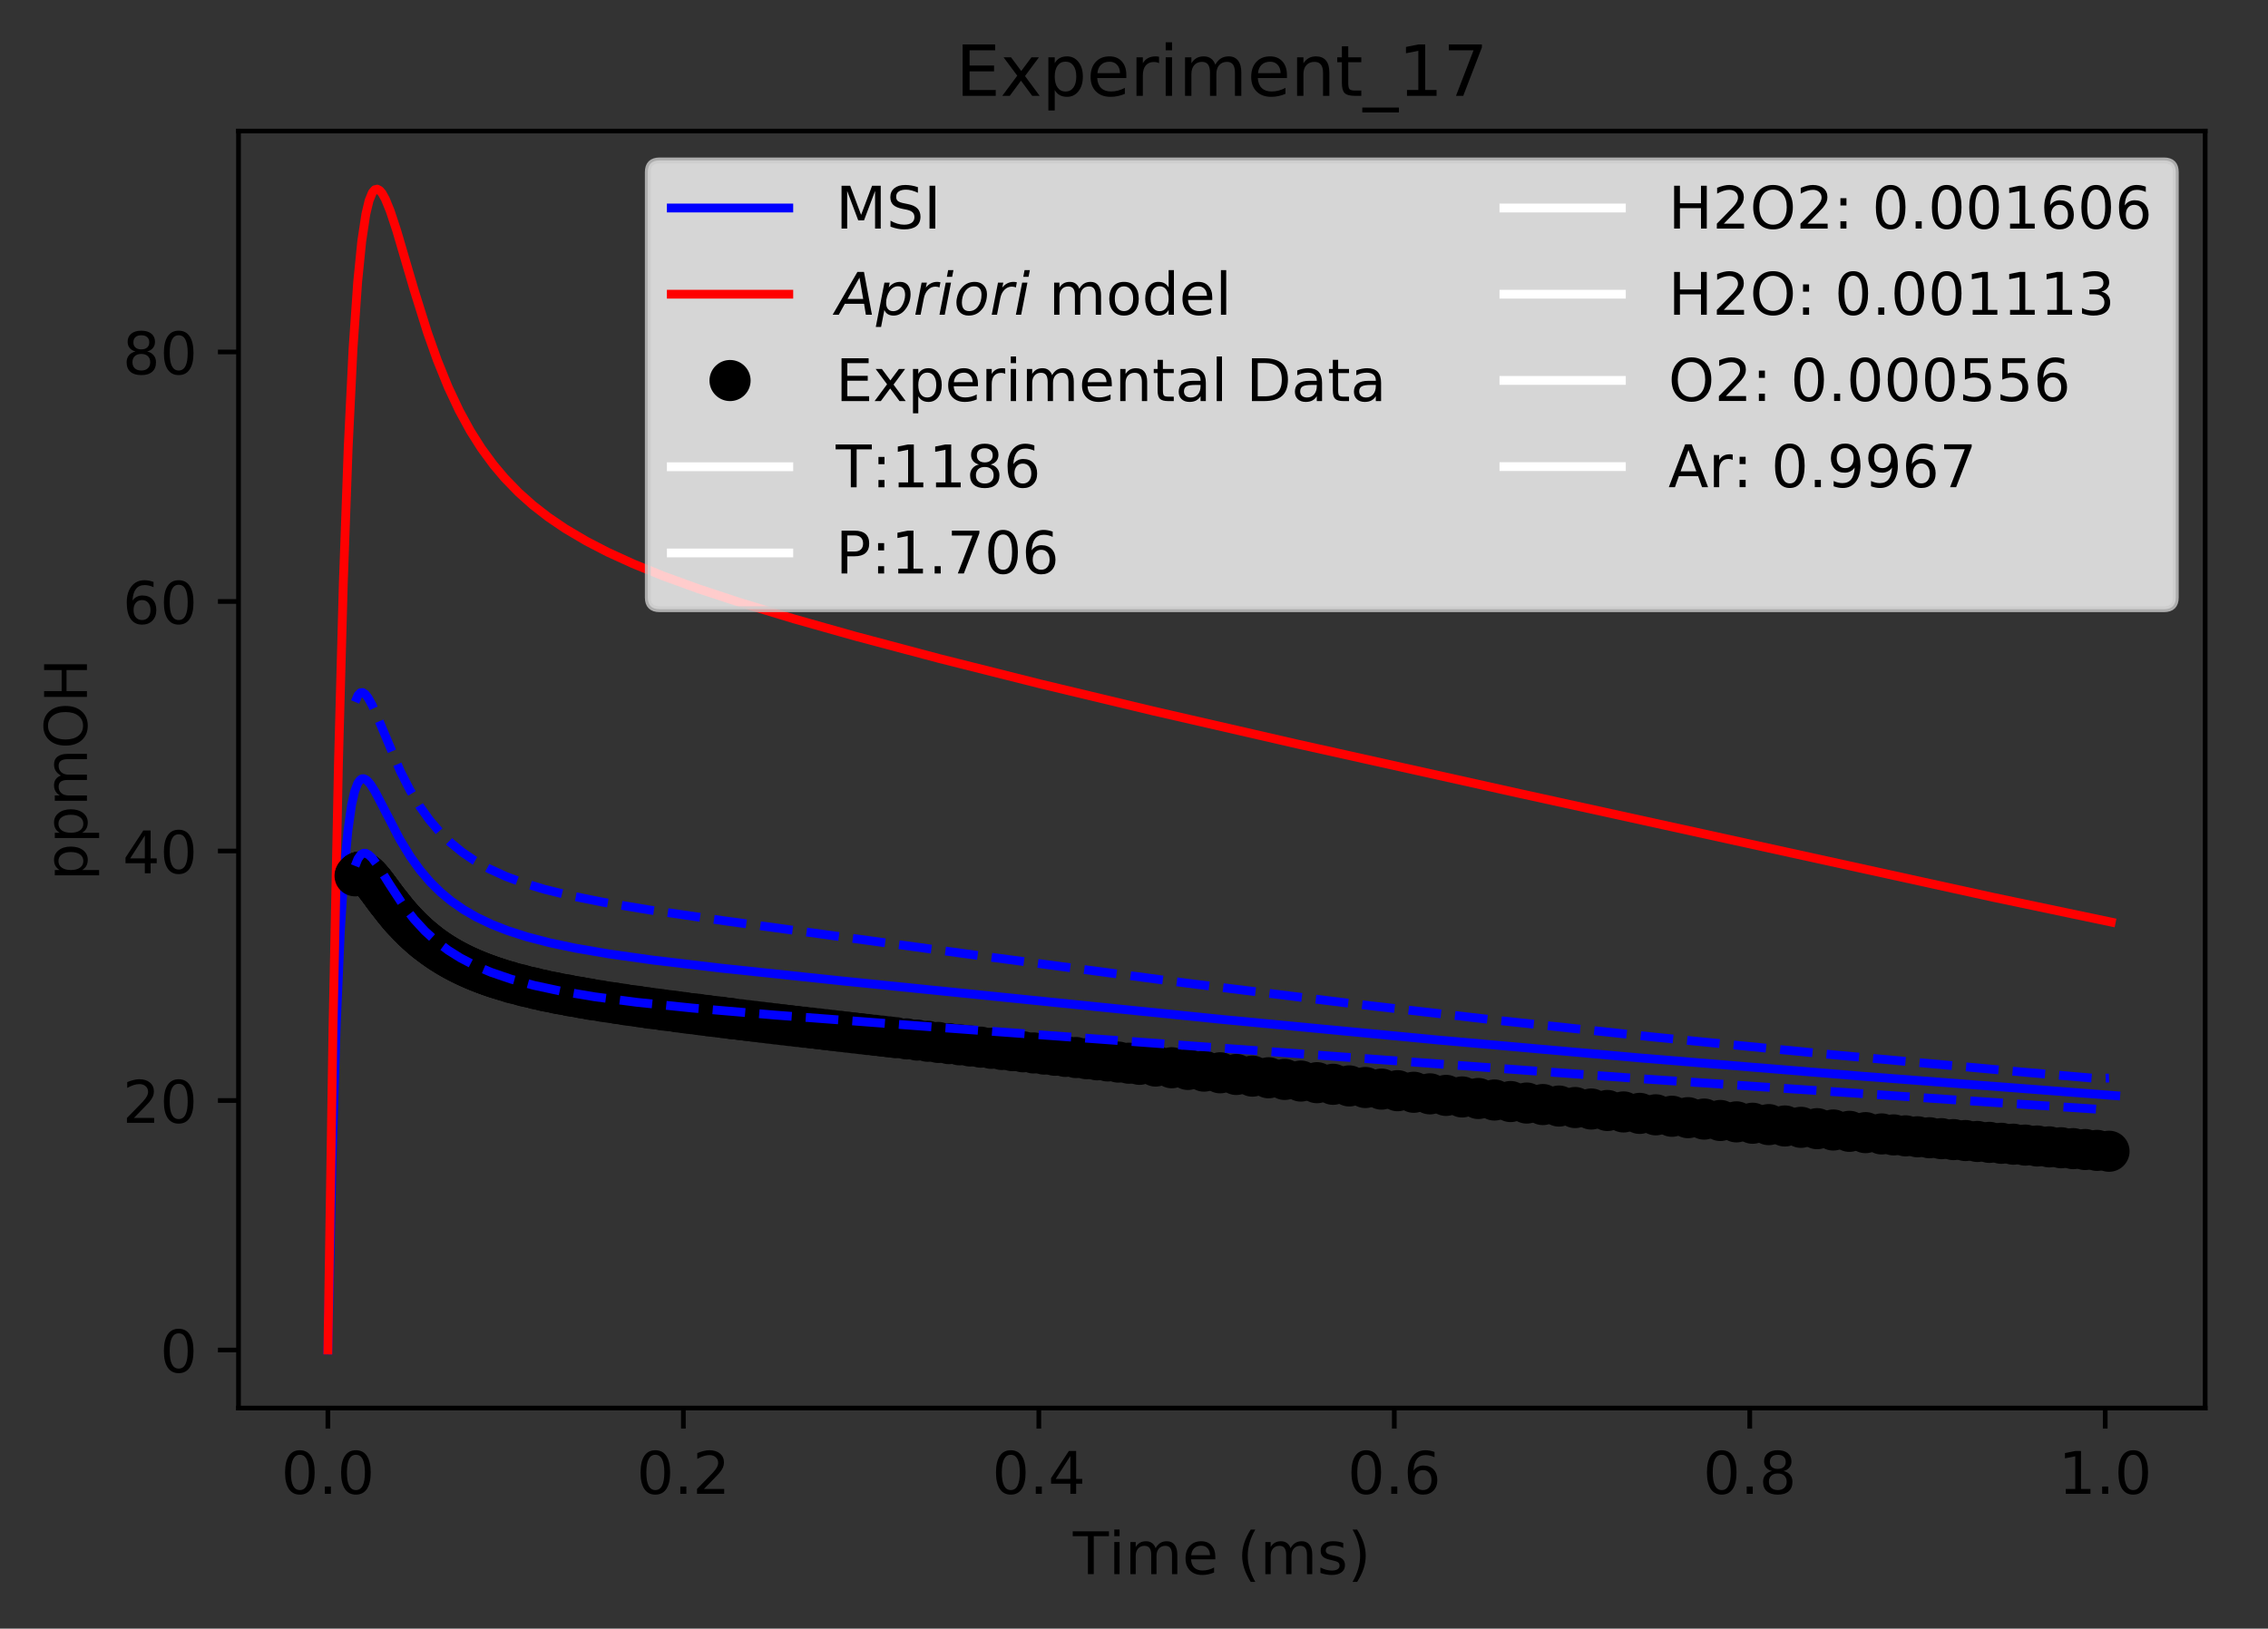 <?xml version="1.0" encoding="utf-8" standalone="no"?>
<!DOCTYPE svg PUBLIC "-//W3C//DTD SVG 1.1//EN"
  "http://www.w3.org/Graphics/SVG/1.1/DTD/svg11.dtd">
<!-- Created with matplotlib (https://matplotlib.org/) -->
<svg height="277.314pt" version="1.1" viewBox="0 0 386.103 277.314" width="386.103pt" xmlns="http://www.w3.org/2000/svg" xmlns:xlink="http://www.w3.org/1999/xlink">
 <rect x="0" y="0" width="386.103" height="277.314" fill="#333333" stroke="none"/>
 <defs>
  <style type="text/css">
*{stroke-linecap:butt;stroke-linejoin:round;}
  </style>
 </defs>
 <g id="figure_1">
  <g id="patch_1">
   <path d="M 0 277.314 
L 386.103 277.314 
L 386.103 0 
L 0 0 
z
" style="fill:none;"/>
  </g>
  <g id="axes_1">
   <g id="patch_2">
    <path d="M 40.603 239.758 
L 375.403 239.758 
L 375.403 22.318 
L 40.603 22.318 
z
" style="fill:none;"/>
   </g>
   <g id="matplotlib.axis_1">
    <g id="xtick_1">
     <g id="line2d_1">
      <defs>
       <path d="M 0 0 
L 0 3.5 
" id="m2b69315a83" style="stroke:#000000;stroke-width:0.8;"/>
      </defs>
      <g>
       <use style="stroke:#000000;stroke-width:0.8;" x="55.821" xlink:href="#m2b69315a83" y="239.758"/>
      </g>
     </g>
     <g id="text_1">
      <!-- 0.0 -->
      <defs>
       <path d="M 31.781 66.406 
Q 24.172 66.406 20.328 58.906 
Q 16.5 51.422 16.5 36.375 
Q 16.5 21.391 20.328 13.891 
Q 24.172 6.391 31.781 6.391 
Q 39.453 6.391 43.281 13.891 
Q 47.125 21.391 47.125 36.375 
Q 47.125 51.422 43.281 58.906 
Q 39.453 66.406 31.781 66.406 
z
M 31.781 74.219 
Q 44.047 74.219 50.516 64.516 
Q 56.984 54.828 56.984 36.375 
Q 56.984 17.969 50.516 8.266 
Q 44.047 -1.422 31.781 -1.422 
Q 19.531 -1.422 13.062 8.266 
Q 6.594 17.969 6.594 36.375 
Q 6.594 54.828 13.062 64.516 
Q 19.531 74.219 31.781 74.219 
z
" id="DejaVuSans-48"/>
       <path d="M 10.688 12.406 
L 21 12.406 
L 21 0 
L 10.688 0 
z
" id="DejaVuSans-46"/>
      </defs>
      <g transform="translate(47.87 254.357)scale(0.1 -0.1)">
       <use xlink:href="#DejaVuSans-48"/>
       <use x="63.623" xlink:href="#DejaVuSans-46"/>
       <use x="95.41" xlink:href="#DejaVuSans-48"/>
      </g>
     </g>
    </g>
    <g id="xtick_2">
     <g id="line2d_2">
      <g>
       <use style="stroke:#000000;stroke-width:0.8;" x="116.336" xlink:href="#m2b69315a83" y="239.758"/>
      </g>
     </g>
     <g id="text_2">
      <!-- 0.2 -->
      <defs>
       <path d="M 19.188 8.297 
L 53.609 8.297 
L 53.609 0 
L 7.328 0 
L 7.328 8.297 
Q 12.938 14.109 22.625 23.891 
Q 32.328 33.688 34.812 36.531 
Q 39.547 41.844 41.422 45.531 
Q 43.312 49.219 43.312 52.781 
Q 43.312 58.594 39.234 62.25 
Q 35.156 65.922 28.609 65.922 
Q 23.969 65.922 18.812 64.312 
Q 13.672 62.703 7.812 59.422 
L 7.812 69.391 
Q 13.766 71.781 18.938 73 
Q 24.125 74.219 28.422 74.219 
Q 39.75 74.219 46.484 68.547 
Q 53.219 62.891 53.219 53.422 
Q 53.219 48.922 51.531 44.891 
Q 49.859 40.875 45.406 35.406 
Q 44.188 33.984 37.641 27.219 
Q 31.109 20.453 19.188 8.297 
z
" id="DejaVuSans-50"/>
      </defs>
      <g transform="translate(108.384 254.357)scale(0.1 -0.1)">
       <use xlink:href="#DejaVuSans-48"/>
       <use x="63.623" xlink:href="#DejaVuSans-46"/>
       <use x="95.41" xlink:href="#DejaVuSans-50"/>
      </g>
     </g>
    </g>
    <g id="xtick_3">
     <g id="line2d_3">
      <g>
       <use style="stroke:#000000;stroke-width:0.8;" x="176.85" xlink:href="#m2b69315a83" y="239.758"/>
      </g>
     </g>
     <g id="text_3">
      <!-- 0.4 -->
      <defs>
       <path d="M 37.797 64.312 
L 12.891 25.391 
L 37.797 25.391 
z
M 35.203 72.906 
L 47.609 72.906 
L 47.609 25.391 
L 58.016 25.391 
L 58.016 17.188 
L 47.609 17.188 
L 47.609 0 
L 37.797 0 
L 37.797 17.188 
L 4.891 17.188 
L 4.891 26.703 
z
" id="DejaVuSans-52"/>
      </defs>
      <g transform="translate(168.898 254.357)scale(0.1 -0.1)">
       <use xlink:href="#DejaVuSans-48"/>
       <use x="63.623" xlink:href="#DejaVuSans-46"/>
       <use x="95.41" xlink:href="#DejaVuSans-52"/>
      </g>
     </g>
    </g>
    <g id="xtick_4">
     <g id="line2d_4">
      <g>
       <use style="stroke:#000000;stroke-width:0.8;" x="237.364" xlink:href="#m2b69315a83" y="239.758"/>
      </g>
     </g>
     <g id="text_4">
      <!-- 0.6 -->
      <defs>
       <path d="M 33.016 40.375 
Q 26.375 40.375 22.484 35.828 
Q 18.609 31.297 18.609 23.391 
Q 18.609 15.531 22.484 10.953 
Q 26.375 6.391 33.016 6.391 
Q 39.656 6.391 43.531 10.953 
Q 47.406 15.531 47.406 23.391 
Q 47.406 31.297 43.531 35.828 
Q 39.656 40.375 33.016 40.375 
z
M 52.594 71.297 
L 52.594 62.312 
Q 48.875 64.062 45.094 64.984 
Q 41.312 65.922 37.594 65.922 
Q 27.828 65.922 22.672 59.328 
Q 17.531 52.734 16.797 39.406 
Q 19.672 43.656 24.016 45.922 
Q 28.375 48.188 33.594 48.188 
Q 44.578 48.188 50.953 41.516 
Q 57.328 34.859 57.328 23.391 
Q 57.328 12.156 50.688 5.359 
Q 44.047 -1.422 33.016 -1.422 
Q 20.359 -1.422 13.672 8.266 
Q 6.984 17.969 6.984 36.375 
Q 6.984 53.656 15.188 63.938 
Q 23.391 74.219 37.203 74.219 
Q 40.922 74.219 44.703 73.484 
Q 48.484 72.75 52.594 71.297 
z
" id="DejaVuSans-54"/>
      </defs>
      <g transform="translate(229.412 254.357)scale(0.1 -0.1)">
       <use xlink:href="#DejaVuSans-48"/>
       <use x="63.623" xlink:href="#DejaVuSans-46"/>
       <use x="95.41" xlink:href="#DejaVuSans-54"/>
      </g>
     </g>
    </g>
    <g id="xtick_5">
     <g id="line2d_5">
      <g>
       <use style="stroke:#000000;stroke-width:0.8;" x="297.878" xlink:href="#m2b69315a83" y="239.758"/>
      </g>
     </g>
     <g id="text_5">
      <!-- 0.8 -->
      <defs>
       <path d="M 31.781 34.625 
Q 24.75 34.625 20.719 30.859 
Q 16.703 27.094 16.703 20.516 
Q 16.703 13.922 20.719 10.156 
Q 24.75 6.391 31.781 6.391 
Q 38.812 6.391 42.859 10.172 
Q 46.922 13.969 46.922 20.516 
Q 46.922 27.094 42.891 30.859 
Q 38.875 34.625 31.781 34.625 
z
M 21.922 38.812 
Q 15.578 40.375 12.031 44.719 
Q 8.5 49.078 8.5 55.328 
Q 8.5 64.062 14.719 69.141 
Q 20.953 74.219 31.781 74.219 
Q 42.672 74.219 48.875 69.141 
Q 55.078 64.062 55.078 55.328 
Q 55.078 49.078 51.531 44.719 
Q 48 40.375 41.703 38.812 
Q 48.828 37.156 52.797 32.312 
Q 56.781 27.484 56.781 20.516 
Q 56.781 9.906 50.312 4.234 
Q 43.844 -1.422 31.781 -1.422 
Q 19.734 -1.422 13.25 4.234 
Q 6.781 9.906 6.781 20.516 
Q 6.781 27.484 10.781 32.312 
Q 14.797 37.156 21.922 38.812 
z
M 18.312 54.391 
Q 18.312 48.734 21.844 45.562 
Q 25.391 42.391 31.781 42.391 
Q 38.141 42.391 41.719 45.562 
Q 45.312 48.734 45.312 54.391 
Q 45.312 60.062 41.719 63.234 
Q 38.141 66.406 31.781 66.406 
Q 25.391 66.406 21.844 63.234 
Q 18.312 60.062 18.312 54.391 
z
" id="DejaVuSans-56"/>
      </defs>
      <g transform="translate(289.927 254.357)scale(0.1 -0.1)">
       <use xlink:href="#DejaVuSans-48"/>
       <use x="63.623" xlink:href="#DejaVuSans-46"/>
       <use x="95.41" xlink:href="#DejaVuSans-56"/>
      </g>
     </g>
    </g>
    <g id="xtick_6">
     <g id="line2d_6">
      <g>
       <use style="stroke:#000000;stroke-width:0.8;" x="358.392" xlink:href="#m2b69315a83" y="239.758"/>
      </g>
     </g>
     <g id="text_6">
      <!-- 1.0 -->
      <defs>
       <path d="M 12.406 8.297 
L 28.516 8.297 
L 28.516 63.922 
L 10.984 60.406 
L 10.984 69.391 
L 28.422 72.906 
L 38.281 72.906 
L 38.281 8.297 
L 54.391 8.297 
L 54.391 0 
L 12.406 0 
z
" id="DejaVuSans-49"/>
      </defs>
      <g transform="translate(350.441 254.357)scale(0.1 -0.1)">
       <use xlink:href="#DejaVuSans-49"/>
       <use x="63.623" xlink:href="#DejaVuSans-46"/>
       <use x="95.41" xlink:href="#DejaVuSans-48"/>
      </g>
     </g>
    </g>
    <g id="text_7">
     <!-- Time (ms) -->
     <defs>
      <path d="M -0.297 72.906 
L 61.375 72.906 
L 61.375 64.594 
L 35.5 64.594 
L 35.5 0 
L 25.594 0 
L 25.594 64.594 
L -0.297 64.594 
z
" id="DejaVuSans-84"/>
      <path d="M 9.422 54.688 
L 18.406 54.688 
L 18.406 0 
L 9.422 0 
z
M 9.422 75.984 
L 18.406 75.984 
L 18.406 64.594 
L 9.422 64.594 
z
" id="DejaVuSans-105"/>
      <path d="M 52 44.188 
Q 55.375 50.25 60.062 53.125 
Q 64.75 56 71.094 56 
Q 79.641 56 84.281 50.016 
Q 88.922 44.047 88.922 33.016 
L 88.922 0 
L 79.891 0 
L 79.891 32.719 
Q 79.891 40.578 77.094 44.375 
Q 74.312 48.188 68.609 48.188 
Q 61.625 48.188 57.562 43.547 
Q 53.516 38.922 53.516 30.906 
L 53.516 0 
L 44.484 0 
L 44.484 32.719 
Q 44.484 40.625 41.703 44.406 
Q 38.922 48.188 33.109 48.188 
Q 26.219 48.188 22.156 43.531 
Q 18.109 38.875 18.109 30.906 
L 18.109 0 
L 9.078 0 
L 9.078 54.688 
L 18.109 54.688 
L 18.109 46.188 
Q 21.188 51.219 25.484 53.609 
Q 29.781 56 35.688 56 
Q 41.656 56 45.828 52.969 
Q 50 49.953 52 44.188 
z
" id="DejaVuSans-109"/>
      <path d="M 56.203 29.594 
L 56.203 25.203 
L 14.891 25.203 
Q 15.484 15.922 20.484 11.062 
Q 25.484 6.203 34.422 6.203 
Q 39.594 6.203 44.453 7.469 
Q 49.312 8.734 54.109 11.281 
L 54.109 2.781 
Q 49.266 0.734 44.188 -0.344 
Q 39.109 -1.422 33.891 -1.422 
Q 20.797 -1.422 13.156 6.188 
Q 5.516 13.812 5.516 26.812 
Q 5.516 40.234 12.766 48.109 
Q 20.016 56 32.328 56 
Q 43.359 56 49.781 48.891 
Q 56.203 41.797 56.203 29.594 
z
M 47.219 32.234 
Q 47.125 39.594 43.094 43.984 
Q 39.062 48.391 32.422 48.391 
Q 24.906 48.391 20.391 44.141 
Q 15.875 39.891 15.188 32.172 
z
" id="DejaVuSans-101"/>
      <path id="DejaVuSans-32"/>
      <path d="M 31 75.875 
Q 24.469 64.656 21.281 53.656 
Q 18.109 42.672 18.109 31.391 
Q 18.109 20.125 21.312 9.062 
Q 24.516 -2 31 -13.188 
L 23.188 -13.188 
Q 15.875 -1.703 12.234 9.375 
Q 8.594 20.453 8.594 31.391 
Q 8.594 42.281 12.203 53.312 
Q 15.828 64.359 23.188 75.875 
z
" id="DejaVuSans-40"/>
      <path d="M 44.281 53.078 
L 44.281 44.578 
Q 40.484 46.531 36.375 47.5 
Q 32.281 48.484 27.875 48.484 
Q 21.188 48.484 17.844 46.438 
Q 14.5 44.391 14.5 40.281 
Q 14.5 37.156 16.891 35.375 
Q 19.281 33.594 26.516 31.984 
L 29.594 31.297 
Q 39.156 29.25 43.188 25.516 
Q 47.219 21.781 47.219 15.094 
Q 47.219 7.469 41.188 3.016 
Q 35.156 -1.422 24.609 -1.422 
Q 20.219 -1.422 15.453 -0.562 
Q 10.688 0.297 5.422 2 
L 5.422 11.281 
Q 10.406 8.688 15.234 7.391 
Q 20.062 6.109 24.812 6.109 
Q 31.156 6.109 34.562 8.281 
Q 37.984 10.453 37.984 14.406 
Q 37.984 18.062 35.516 20.016 
Q 33.062 21.969 24.703 23.781 
L 21.578 24.516 
Q 13.234 26.266 9.516 29.906 
Q 5.812 33.547 5.812 39.891 
Q 5.812 47.609 11.281 51.797 
Q 16.75 56 26.812 56 
Q 31.781 56 36.172 55.266 
Q 40.578 54.547 44.281 53.078 
z
" id="DejaVuSans-115"/>
      <path d="M 8.016 75.875 
L 15.828 75.875 
Q 23.141 64.359 26.781 53.312 
Q 30.422 42.281 30.422 31.391 
Q 30.422 20.453 26.781 9.375 
Q 23.141 -1.703 15.828 -13.188 
L 8.016 -13.188 
Q 14.5 -2 17.703 9.062 
Q 20.906 20.125 20.906 31.391 
Q 20.906 42.672 17.703 53.656 
Q 14.5 64.656 8.016 75.875 
z
" id="DejaVuSans-41"/>
     </defs>
     <g transform="translate(182.65 268.035)scale(0.1 -0.1)">
      <use xlink:href="#DejaVuSans-84"/>
      <use x="61.037" xlink:href="#DejaVuSans-105"/>
      <use x="88.82" xlink:href="#DejaVuSans-109"/>
      <use x="186.232" xlink:href="#DejaVuSans-101"/>
      <use x="247.756" xlink:href="#DejaVuSans-32"/>
      <use x="279.543" xlink:href="#DejaVuSans-40"/>
      <use x="318.557" xlink:href="#DejaVuSans-109"/>
      <use x="415.969" xlink:href="#DejaVuSans-115"/>
      <use x="468.068" xlink:href="#DejaVuSans-41"/>
     </g>
    </g>
   </g>
   <g id="matplotlib.axis_2">
    <g id="ytick_1">
     <g id="line2d_7">
      <defs>
       <path d="M 0 0 
L -3.5 0 
" id="m5bbb0c1643" style="stroke:#000000;stroke-width:0.8;"/>
      </defs>
      <g>
       <use style="stroke:#000000;stroke-width:0.8;" x="40.603" xlink:href="#m5bbb0c1643" y="229.874"/>
      </g>
     </g>
     <g id="text_8">
      <!-- 0 -->
      <g transform="translate(27.241 233.674)scale(0.1 -0.1)">
       <use xlink:href="#DejaVuSans-48"/>
      </g>
     </g>
    </g>
    <g id="ytick_2">
     <g id="line2d_8">
      <g>
       <use style="stroke:#000000;stroke-width:0.8;" x="40.603" xlink:href="#m5bbb0c1643" y="187.388"/>
      </g>
     </g>
     <g id="text_9">
      <!-- 20 -->
      <g transform="translate(20.878 191.187)scale(0.1 -0.1)">
       <use xlink:href="#DejaVuSans-50"/>
       <use x="63.623" xlink:href="#DejaVuSans-48"/>
      </g>
     </g>
    </g>
    <g id="ytick_3">
     <g id="line2d_9">
      <g>
       <use style="stroke:#000000;stroke-width:0.8;" x="40.603" xlink:href="#m5bbb0c1643" y="144.902"/>
      </g>
     </g>
     <g id="text_10">
      <!-- 40 -->
      <g transform="translate(20.878 148.701)scale(0.1 -0.1)">
       <use xlink:href="#DejaVuSans-52"/>
       <use x="63.623" xlink:href="#DejaVuSans-48"/>
      </g>
     </g>
    </g>
    <g id="ytick_4">
     <g id="line2d_10">
      <g>
       <use style="stroke:#000000;stroke-width:0.8;" x="40.603" xlink:href="#m5bbb0c1643" y="102.416"/>
      </g>
     </g>
     <g id="text_11">
      <!-- 60 -->
      <g transform="translate(20.878 106.215)scale(0.1 -0.1)">
       <use xlink:href="#DejaVuSans-54"/>
       <use x="63.623" xlink:href="#DejaVuSans-48"/>
      </g>
     </g>
    </g>
    <g id="ytick_5">
     <g id="line2d_11">
      <g>
       <use style="stroke:#000000;stroke-width:0.8;" x="40.603" xlink:href="#m5bbb0c1643" y="59.93"/>
      </g>
     </g>
     <g id="text_12">
      <!-- 80 -->
      <g transform="translate(20.878 63.729)scale(0.1 -0.1)">
       <use xlink:href="#DejaVuSans-56"/>
       <use x="63.623" xlink:href="#DejaVuSans-48"/>
      </g>
     </g>
    </g>
    <g id="text_13">
     <!-- ppmOH -->
     <defs>
      <path d="M 18.109 8.203 
L 18.109 -20.797 
L 9.078 -20.797 
L 9.078 54.688 
L 18.109 54.688 
L 18.109 46.391 
Q 20.953 51.266 25.266 53.625 
Q 29.594 56 35.594 56 
Q 45.562 56 51.781 48.094 
Q 58.016 40.188 58.016 27.297 
Q 58.016 14.406 51.781 6.484 
Q 45.562 -1.422 35.594 -1.422 
Q 29.594 -1.422 25.266 0.953 
Q 20.953 3.328 18.109 8.203 
z
M 48.688 27.297 
Q 48.688 37.203 44.609 42.844 
Q 40.531 48.484 33.406 48.484 
Q 26.266 48.484 22.188 42.844 
Q 18.109 37.203 18.109 27.297 
Q 18.109 17.391 22.188 11.75 
Q 26.266 6.109 33.406 6.109 
Q 40.531 6.109 44.609 11.75 
Q 48.688 17.391 48.688 27.297 
z
" id="DejaVuSans-112"/>
      <path d="M 39.406 66.219 
Q 28.656 66.219 22.328 58.203 
Q 16.016 50.203 16.016 36.375 
Q 16.016 22.609 22.328 14.594 
Q 28.656 6.594 39.406 6.594 
Q 50.141 6.594 56.422 14.594 
Q 62.703 22.609 62.703 36.375 
Q 62.703 50.203 56.422 58.203 
Q 50.141 66.219 39.406 66.219 
z
M 39.406 74.219 
Q 54.734 74.219 63.906 63.938 
Q 73.094 53.656 73.094 36.375 
Q 73.094 19.141 63.906 8.859 
Q 54.734 -1.422 39.406 -1.422 
Q 24.031 -1.422 14.812 8.828 
Q 5.609 19.094 5.609 36.375 
Q 5.609 53.656 14.812 63.938 
Q 24.031 74.219 39.406 74.219 
z
" id="DejaVuSans-79"/>
      <path d="M 9.812 72.906 
L 19.672 72.906 
L 19.672 43.016 
L 55.516 43.016 
L 55.516 72.906 
L 65.375 72.906 
L 65.375 0 
L 55.516 0 
L 55.516 34.719 
L 19.672 34.719 
L 19.672 0 
L 9.812 0 
z
" id="DejaVuSans-72"/>
     </defs>
     <g transform="translate(14.798 149.953)rotate(-90)scale(0.1 -0.1)">
      <use xlink:href="#DejaVuSans-112"/>
      <use x="63.477" xlink:href="#DejaVuSans-112"/>
      <use x="126.953" xlink:href="#DejaVuSans-109"/>
      <use x="224.365" xlink:href="#DejaVuSans-79"/>
      <use x="303.076" xlink:href="#DejaVuSans-72"/>
     </g>
    </g>
   </g>
   <g id="line2d_12">
    <path clip-path="url(#pae33d7ccf2)" d="M 55.821 229.874 
L 56.552 196.785 
L 57.245 174.437 
L 57.937 158.65 
L 58.598 148.219 
L 59.226 141.47 
L 59.854 137.06 
L 60.378 134.742 
L 60.901 133.365 
L 61.32 132.791 
L 61.634 132.605 
L 61.95 132.592 
L 62.423 132.834 
L 63.054 133.524 
L 63.843 134.768 
L 65.263 137.503 
L 68.103 142.988 
L 69.856 145.858 
L 71.533 148.186 
L 73.209 150.154 
L 75.006 151.929 
L 76.804 153.424 
L 78.961 154.922 
L 81.119 156.166 
L 83.673 157.386 
L 86.416 158.464 
L 89.707 159.521 
L 93.547 160.52 
L 97.937 161.446 
L 103.702 162.433 
L 111.113 163.474 
L 122.477 164.821 
L 143.324 167.025 
L 207.933 173.573 
L 245.021 177.108 
L 279.018 180.124 
L 317.274 183.275 
L 360.185 186.568 
L 360.185 186.568 
" style="fill:none;stroke:#0000ff;stroke-linecap:square;stroke-width:1.5;"/>
   </g>
   <g id="line2d_13">
    <path clip-path="url(#pae33d7ccf2)" d="M 55.821 229.874 
L 56.694 174.841 
L 57.616 129.996 
L 58.446 99.277 
L 59.277 76.142 
L 60.107 59.258 
L 60.892 47.979 
L 61.586 41.065 
L 62.28 36.466 
L 62.836 34.139 
L 63.391 32.788 
L 63.807 32.307 
L 64.224 32.207 
L 64.64 32.429 
L 65.057 32.921 
L 65.612 33.918 
L 66.445 35.961 
L 67.556 39.335 
L 70.472 49.279 
L 72.763 56.597 
L 74.43 61.296 
L 76.306 65.928 
L 78.183 69.917 
L 80.059 73.351 
L 81.936 76.317 
L 83.997 79.13 
L 85.91 81.4 
L 88.302 83.866 
L 90.693 86 
L 93.328 88.049 
L 96.212 90.009 
L 99.817 92.14 
L 103.422 94.005 
L 107.748 95.983 
L 112.93 98.086 
L 118.946 100.272 
L 126.066 102.622 
L 135.222 105.398 
L 145.594 108.328 
L 160.027 112.164 
L 177.18 116.475 
L 196.239 121.04 
L 220.862 126.694 
L 258.852 135.142 
L 339.3 152.786 
L 359.412 157.009 
L 359.412 157.009 
" style="fill:none;stroke:#ff0000;stroke-linecap:square;stroke-width:1.5;"/>
   </g>
   <g id="line2d_14">
    <defs>
     <path d="M 0 3 
C 0.796 3 1.559 2.684 2.121 2.121 
C 2.684 1.559 3 0.796 3 0 
C 3 -0.796 2.684 -1.559 2.121 -2.121 
C 1.559 -2.684 0.796 -3 0 -3 
C -0.796 -3 -1.559 -2.684 -2.121 -2.121 
C -2.684 -1.559 -3 -0.796 -3 0 
C -3 0.796 -2.684 1.559 -2.121 2.121 
C -1.559 2.684 -0.796 3 0 3 
z
" id="mc6cb4d4172" style="stroke:#000000;"/>
    </defs>
    <g clip-path="url(#pae33d7ccf2)">
     <use style="stroke:#000000;" x="60.451" xlink:href="#mc6cb4d4172" y="149.127"/>
     <use style="stroke:#000000;" x="60.541" xlink:href="#mc6cb4d4172" y="148.983"/>
     <use style="stroke:#000000;" x="60.632" xlink:href="#mc6cb4d4172" y="148.86"/>
     <use style="stroke:#000000;" x="60.753" xlink:href="#mc6cb4d4172" y="148.756"/>
     <use style="stroke:#000000;" x="60.844" xlink:href="#mc6cb4d4172" y="148.67"/>
     <use style="stroke:#000000;" x="60.935" xlink:href="#mc6cb4d4172" y="148.602"/>
     <use style="stroke:#000000;" x="61.056" xlink:href="#mc6cb4d4172" y="148.55"/>
     <use style="stroke:#000000;" x="61.147" xlink:href="#mc6cb4d4172" y="148.513"/>
     <use style="stroke:#000000;" x="61.237" xlink:href="#mc6cb4d4172" y="148.489"/>
     <use style="stroke:#000000;" x="61.358" xlink:href="#mc6cb4d4172" y="148.479"/>
     <use style="stroke:#000000;" x="61.449" xlink:href="#mc6cb4d4172" y="148.481"/>
     <use style="stroke:#000000;" x="61.54" xlink:href="#mc6cb4d4172" y="148.495"/>
     <use style="stroke:#000000;" x="61.661" xlink:href="#mc6cb4d4172" y="148.519"/>
     <use style="stroke:#000000;" x="61.752" xlink:href="#mc6cb4d4172" y="148.552"/>
     <use style="stroke:#000000;" x="61.873" xlink:href="#mc6cb4d4172" y="148.595"/>
     <use style="stroke:#000000;" x="61.964" xlink:href="#mc6cb4d4172" y="148.647"/>
     <use style="stroke:#000000;" x="62.054" xlink:href="#mc6cb4d4172" y="148.706"/>
     <use style="stroke:#000000;" x="62.175" xlink:href="#mc6cb4d4172" y="148.773"/>
     <use style="stroke:#000000;" x="62.266" xlink:href="#mc6cb4d4172" y="148.846"/>
     <use style="stroke:#000000;" x="62.357" xlink:href="#mc6cb4d4172" y="148.926"/>
     <use style="stroke:#000000;" x="62.478" xlink:href="#mc6cb4d4172" y="149.011"/>
     <use style="stroke:#000000;" x="62.569" xlink:href="#mc6cb4d4172" y="149.102"/>
     <use style="stroke:#000000;" x="62.659" xlink:href="#mc6cb4d4172" y="149.198"/>
     <use style="stroke:#000000;" x="62.78" xlink:href="#mc6cb4d4172" y="149.298"/>
     <use style="stroke:#000000;" x="62.871" xlink:href="#mc6cb4d4172" y="149.402"/>
     <use style="stroke:#000000;" x="62.962" xlink:href="#mc6cb4d4172" y="149.51"/>
     <use style="stroke:#000000;" x="63.083" xlink:href="#mc6cb4d4172" y="149.622"/>
     <use style="stroke:#000000;" x="63.174" xlink:href="#mc6cb4d4172" y="149.736"/>
     <use style="stroke:#000000;" x="63.265" xlink:href="#mc6cb4d4172" y="149.854"/>
     <use style="stroke:#000000;" x="63.386" xlink:href="#mc6cb4d4172" y="149.974"/>
     <use style="stroke:#000000;" x="63.476" xlink:href="#mc6cb4d4172" y="150.097"/>
     <use style="stroke:#000000;" x="63.567" xlink:href="#mc6cb4d4172" y="150.221"/>
     <use style="stroke:#000000;" x="63.688" xlink:href="#mc6cb4d4172" y="150.348"/>
     <use style="stroke:#000000;" x="63.779" xlink:href="#mc6cb4d4172" y="150.476"/>
     <use style="stroke:#000000;" x="63.9" xlink:href="#mc6cb4d4172" y="150.606"/>
     <use style="stroke:#000000;" x="64.051" xlink:href="#mc6cb4d4172" y="150.804"/>
     <use style="stroke:#000000;" x="64.203" xlink:href="#mc6cb4d4172" y="151.005"/>
     <use style="stroke:#000000;" x="64.354" xlink:href="#mc6cb4d4172" y="151.207"/>
     <use style="stroke:#000000;" x="64.505" xlink:href="#mc6cb4d4172" y="151.412"/>
     <use style="stroke:#000000;" x="64.656" xlink:href="#mc6cb4d4172" y="151.617"/>
     <use style="stroke:#000000;" x="64.808" xlink:href="#mc6cb4d4172" y="151.823"/>
     <use style="stroke:#000000;" x="64.959" xlink:href="#mc6cb4d4172" y="152.029"/>
     <use style="stroke:#000000;" x="65.11" xlink:href="#mc6cb4d4172" y="152.235"/>
     <use style="stroke:#000000;" x="65.262" xlink:href="#mc6cb4d4172" y="152.441"/>
     <use style="stroke:#000000;" x="65.413" xlink:href="#mc6cb4d4172" y="152.647"/>
     <use style="stroke:#000000;" x="65.564" xlink:href="#mc6cb4d4172" y="152.852"/>
     <use style="stroke:#000000;" x="65.715" xlink:href="#mc6cb4d4172" y="153.056"/>
     <use style="stroke:#000000;" x="65.867" xlink:href="#mc6cb4d4172" y="153.258"/>
     <use style="stroke:#000000;" x="66.018" xlink:href="#mc6cb4d4172" y="153.46"/>
     <use style="stroke:#000000;" x="66.199" xlink:href="#mc6cb4d4172" y="153.661"/>
     <use style="stroke:#000000;" x="66.351" xlink:href="#mc6cb4d4172" y="153.859"/>
     <use style="stroke:#000000;" x="66.502" xlink:href="#mc6cb4d4172" y="154.057"/>
     <use style="stroke:#000000;" x="66.653" xlink:href="#mc6cb4d4172" y="154.253"/>
     <use style="stroke:#000000;" x="66.805" xlink:href="#mc6cb4d4172" y="154.447"/>
     <use style="stroke:#000000;" x="66.956" xlink:href="#mc6cb4d4172" y="154.639"/>
     <use style="stroke:#000000;" x="67.107" xlink:href="#mc6cb4d4172" y="154.829"/>
     <use style="stroke:#000000;" x="67.258" xlink:href="#mc6cb4d4172" y="155.018"/>
     <use style="stroke:#000000;" x="67.41" xlink:href="#mc6cb4d4172" y="155.204"/>
     <use style="stroke:#000000;" x="67.561" xlink:href="#mc6cb4d4172" y="155.389"/>
     <use style="stroke:#000000;" x="67.712" xlink:href="#mc6cb4d4172" y="155.571"/>
     <use style="stroke:#000000;" x="67.864" xlink:href="#mc6cb4d4172" y="155.752"/>
     <use style="stroke:#000000;" x="68.015" xlink:href="#mc6cb4d4172" y="155.931"/>
     <use style="stroke:#000000;" x="68.166" xlink:href="#mc6cb4d4172" y="156.107"/>
     <use style="stroke:#000000;" x="68.317" xlink:href="#mc6cb4d4172" y="156.282"/>
     <use style="stroke:#000000;" x="68.469" xlink:href="#mc6cb4d4172" y="156.454"/>
     <use style="stroke:#000000;" x="68.65" xlink:href="#mc6cb4d4172" y="156.625"/>
     <use style="stroke:#000000;" x="68.862" xlink:href="#mc6cb4d4172" y="156.879"/>
     <use style="stroke:#000000;" x="69.104" xlink:href="#mc6cb4d4172" y="157.129"/>
     <use style="stroke:#000000;" x="69.346" xlink:href="#mc6cb4d4172" y="157.373"/>
     <use style="stroke:#000000;" x="69.558" xlink:href="#mc6cb4d4172" y="157.614"/>
     <use style="stroke:#000000;" x="69.8" xlink:href="#mc6cb4d4172" y="157.85"/>
     <use style="stroke:#000000;" x="70.042" xlink:href="#mc6cb4d4172" y="158.081"/>
     <use style="stroke:#000000;" x="70.254" xlink:href="#mc6cb4d4172" y="158.308"/>
     <use style="stroke:#000000;" x="70.496" xlink:href="#mc6cb4d4172" y="158.531"/>
     <use style="stroke:#000000;" x="70.738" xlink:href="#mc6cb4d4172" y="158.749"/>
     <use style="stroke:#000000;" x="70.95" xlink:href="#mc6cb4d4172" y="158.963"/>
     <use style="stroke:#000000;" x="71.192" xlink:href="#mc6cb4d4172" y="159.173"/>
     <use style="stroke:#000000;" x="71.434" xlink:href="#mc6cb4d4172" y="159.379"/>
     <use style="stroke:#000000;" x="71.646" xlink:href="#mc6cb4d4172" y="159.581"/>
     <use style="stroke:#000000;" x="71.888" xlink:href="#mc6cb4d4172" y="159.779"/>
     <use style="stroke:#000000;" x="72.13" xlink:href="#mc6cb4d4172" y="159.974"/>
     <use style="stroke:#000000;" x="72.342" xlink:href="#mc6cb4d4172" y="160.164"/>
     <use style="stroke:#000000;" x="72.584" xlink:href="#mc6cb4d4172" y="160.351"/>
     <use style="stroke:#000000;" x="72.826" xlink:href="#mc6cb4d4172" y="160.534"/>
     <use style="stroke:#000000;" x="73.159" xlink:href="#mc6cb4d4172" y="160.803"/>
     <use style="stroke:#000000;" x="73.522" xlink:href="#mc6cb4d4172" y="161.064"/>
     <use style="stroke:#000000;" x="73.855" xlink:href="#mc6cb4d4172" y="161.317"/>
     <use style="stroke:#000000;" x="74.218" xlink:href="#mc6cb4d4172" y="161.564"/>
     <use style="stroke:#000000;" x="74.55" xlink:href="#mc6cb4d4172" y="161.803"/>
     <use style="stroke:#000000;" x="74.914" xlink:href="#mc6cb4d4172" y="162.036"/>
     <use style="stroke:#000000;" x="75.246" xlink:href="#mc6cb4d4172" y="162.262"/>
     <use style="stroke:#000000;" x="75.609" xlink:href="#mc6cb4d4172" y="162.482"/>
     <use style="stroke:#000000;" x="75.942" xlink:href="#mc6cb4d4172" y="162.695"/>
     <use style="stroke:#000000;" x="76.305" xlink:href="#mc6cb4d4172" y="162.903"/>
     <use style="stroke:#000000;" x="76.638" xlink:href="#mc6cb4d4172" y="163.105"/>
     <use style="stroke:#000000;" x="77.001" xlink:href="#mc6cb4d4172" y="163.302"/>
     <use style="stroke:#000000;" x="77.334" xlink:href="#mc6cb4d4172" y="163.494"/>
     <use style="stroke:#000000;" x="77.697" xlink:href="#mc6cb4d4172" y="163.68"/>
     <use style="stroke:#000000;" x="78.03" xlink:href="#mc6cb4d4172" y="163.861"/>
     <use style="stroke:#000000;" x="78.393" xlink:href="#mc6cb4d4172" y="164.038"/>
     <use style="stroke:#000000;" x="78.726" xlink:href="#mc6cb4d4172" y="164.21"/>
     <use style="stroke:#000000;" x="79.089" xlink:href="#mc6cb4d4172" y="164.378"/>
     <use style="stroke:#000000;" x="79.422" xlink:href="#mc6cb4d4172" y="164.541"/>
     <use style="stroke:#000000;" x="79.785" xlink:href="#mc6cb4d4172" y="164.7"/>
     <use style="stroke:#000000;" x="80.118" xlink:href="#mc6cb4d4172" y="164.855"/>
     <use style="stroke:#000000;" x="80.481" xlink:href="#mc6cb4d4172" y="165.007"/>
     <use style="stroke:#000000;" x="80.814" xlink:href="#mc6cb4d4172" y="165.155"/>
     <use style="stroke:#000000;" x="81.177" xlink:href="#mc6cb4d4172" y="165.299"/>
     <use style="stroke:#000000;" x="81.51" xlink:href="#mc6cb4d4172" y="165.439"/>
     <use style="stroke:#000000;" x="81.873" xlink:href="#mc6cb4d4172" y="165.576"/>
     <use style="stroke:#000000;" x="82.206" xlink:href="#mc6cb4d4172" y="165.711"/>
     <use style="stroke:#000000;" x="82.569" xlink:href="#mc6cb4d4172" y="165.842"/>
     <use style="stroke:#000000;" x="82.901" xlink:href="#mc6cb4d4172" y="165.969"/>
     <use style="stroke:#000000;" x="83.265" xlink:href="#mc6cb4d4172" y="166.095"/>
     <use style="stroke:#000000;" x="83.597" xlink:href="#mc6cb4d4172" y="166.217"/>
     <use style="stroke:#000000;" x="83.96" xlink:href="#mc6cb4d4172" y="166.337"/>
     <use style="stroke:#000000;" x="84.293" xlink:href="#mc6cb4d4172" y="166.453"/>
     <use style="stroke:#000000;" x="84.656" xlink:href="#mc6cb4d4172" y="166.568"/>
     <use style="stroke:#000000;" x="85.019" xlink:href="#mc6cb4d4172" y="166.68"/>
     <use style="stroke:#000000;" x="85.534" xlink:href="#mc6cb4d4172" y="166.844"/>
     <use style="stroke:#000000;" x="86.048" xlink:href="#mc6cb4d4172" y="167.003"/>
     <use style="stroke:#000000;" x="86.684" xlink:href="#mc6cb4d4172" y="167.158"/>
     <use style="stroke:#000000;" x="86.986" xlink:href="#mc6cb4d4172" y="167.308"/>
     <use style="stroke:#000000;" x="87.591" xlink:href="#mc6cb4d4172" y="167.454"/>
     <use style="stroke:#000000;" x="88.196" xlink:href="#mc6cb4d4172" y="167.595"/>
     <use style="stroke:#000000;" x="88.802" xlink:href="#mc6cb4d4172" y="167.733"/>
     <use style="stroke:#000000;" x="89.104" xlink:href="#mc6cb4d4172" y="167.867"/>
     <use style="stroke:#000000;" x="89.709" xlink:href="#mc6cb4d4172" y="167.998"/>
     <use style="stroke:#000000;" x="90.314" xlink:href="#mc6cb4d4172" y="168.125"/>
     <use style="stroke:#000000;" x="90.92" xlink:href="#mc6cb4d4172" y="168.249"/>
     <use style="stroke:#000000;" x="91.222" xlink:href="#mc6cb4d4172" y="168.37"/>
     <use style="stroke:#000000;" x="91.827" xlink:href="#mc6cb4d4172" y="168.489"/>
     <use style="stroke:#000000;" x="92.432" xlink:href="#mc6cb4d4172" y="168.604"/>
     <use style="stroke:#000000;" x="92.735" xlink:href="#mc6cb4d4172" y="168.718"/>
     <use style="stroke:#000000;" x="93.34" xlink:href="#mc6cb4d4172" y="168.828"/>
     <use style="stroke:#000000;" x="93.945" xlink:href="#mc6cb4d4172" y="168.937"/>
     <use style="stroke:#000000;" x="94.55" xlink:href="#mc6cb4d4172" y="169.043"/>
     <use style="stroke:#000000;" x="94.853" xlink:href="#mc6cb4d4172" y="169.147"/>
     <use style="stroke:#000000;" x="95.458" xlink:href="#mc6cb4d4172" y="169.249"/>
     <use style="stroke:#000000;" x="96.063" xlink:href="#mc6cb4d4172" y="169.35"/>
     <use style="stroke:#000000;" x="96.668" xlink:href="#mc6cb4d4172" y="169.448"/>
     <use style="stroke:#000000;" x="96.971" xlink:href="#mc6cb4d4172" y="169.545"/>
     <use style="stroke:#000000;" x="97.576" xlink:href="#mc6cb4d4172" y="169.64"/>
     <use style="stroke:#000000;" x="98.181" xlink:href="#mc6cb4d4172" y="169.734"/>
     <use style="stroke:#000000;" x="98.786" xlink:href="#mc6cb4d4172" y="169.826"/>
     <use style="stroke:#000000;" x="99.089" xlink:href="#mc6cb4d4172" y="169.917"/>
     <use style="stroke:#000000;" x="99.694" xlink:href="#mc6cb4d4172" y="170.006"/>
     <use style="stroke:#000000;" x="100.299" xlink:href="#mc6cb4d4172" y="170.094"/>
     <use style="stroke:#000000;" x="100.602" xlink:href="#mc6cb4d4172" y="170.182"/>
     <use style="stroke:#000000;" x="101.207" xlink:href="#mc6cb4d4172" y="170.267"/>
     <use style="stroke:#000000;" x="102.115" xlink:href="#mc6cb4d4172" y="170.394"/>
     <use style="stroke:#000000;" x="102.72" xlink:href="#mc6cb4d4172" y="170.519"/>
     <use style="stroke:#000000;" x="103.628" xlink:href="#mc6cb4d4172" y="170.642"/>
     <use style="stroke:#000000;" x="104.535" xlink:href="#mc6cb4d4172" y="170.763"/>
     <use style="stroke:#000000;" x="105.14" xlink:href="#mc6cb4d4172" y="170.881"/>
     <use style="stroke:#000000;" x="106.048" xlink:href="#mc6cb4d4172" y="170.998"/>
     <use style="stroke:#000000;" x="106.653" xlink:href="#mc6cb4d4172" y="171.113"/>
     <use style="stroke:#000000;" x="107.561" xlink:href="#mc6cb4d4172" y="171.227"/>
     <use style="stroke:#000000;" x="108.469" xlink:href="#mc6cb4d4172" y="171.34"/>
     <use style="stroke:#000000;" x="109.074" xlink:href="#mc6cb4d4172" y="171.451"/>
     <use style="stroke:#000000;" x="109.982" xlink:href="#mc6cb4d4172" y="171.56"/>
     <use style="stroke:#000000;" x="110.587" xlink:href="#mc6cb4d4172" y="171.669"/>
     <use style="stroke:#000000;" x="111.494" xlink:href="#mc6cb4d4172" y="171.776"/>
     <use style="stroke:#000000;" x="112.402" xlink:href="#mc6cb4d4172" y="171.883"/>
     <use style="stroke:#000000;" x="113.007" xlink:href="#mc6cb4d4172" y="171.988"/>
     <use style="stroke:#000000;" x="113.915" xlink:href="#mc6cb4d4172" y="172.093"/>
     <use style="stroke:#000000;" x="114.823" xlink:href="#mc6cb4d4172" y="172.196"/>
     <use style="stroke:#000000;" x="115.428" xlink:href="#mc6cb4d4172" y="172.299"/>
     <use style="stroke:#000000;" x="116.336" xlink:href="#mc6cb4d4172" y="172.401"/>
     <use style="stroke:#000000;" x="116.941" xlink:href="#mc6cb4d4172" y="172.503"/>
     <use style="stroke:#000000;" x="117.848" xlink:href="#mc6cb4d4172" y="172.604"/>
     <use style="stroke:#000000;" x="118.756" xlink:href="#mc6cb4d4172" y="172.704"/>
     <use style="stroke:#000000;" x="119.361" xlink:href="#mc6cb4d4172" y="172.803"/>
     <use style="stroke:#000000;" x="120.269" xlink:href="#mc6cb4d4172" y="172.902"/>
     <use style="stroke:#000000;" x="120.874" xlink:href="#mc6cb4d4172" y="173.001"/>
     <use style="stroke:#000000;" x="121.782" xlink:href="#mc6cb4d4172" y="173.099"/>
     <use style="stroke:#000000;" x="122.69" xlink:href="#mc6cb4d4172" y="173.196"/>
     <use style="stroke:#000000;" x="123.295" xlink:href="#mc6cb4d4172" y="173.293"/>
     <use style="stroke:#000000;" x="124.202" xlink:href="#mc6cb4d4172" y="173.39"/>
     <use style="stroke:#000000;" x="124.808" xlink:href="#mc6cb4d4172" y="173.486"/>
     <use style="stroke:#000000;" x="126.018" xlink:href="#mc6cb4d4172" y="173.631"/>
     <use style="stroke:#000000;" x="127.228" xlink:href="#mc6cb4d4172" y="173.776"/>
     <use style="stroke:#000000;" x="128.438" xlink:href="#mc6cb4d4172" y="173.919"/>
     <use style="stroke:#000000;" x="129.649" xlink:href="#mc6cb4d4172" y="174.062"/>
     <use style="stroke:#000000;" x="130.859" xlink:href="#mc6cb4d4172" y="174.205"/>
     <use style="stroke:#000000;" x="132.069" xlink:href="#mc6cb4d4172" y="174.347"/>
     <use style="stroke:#000000;" x="133.28" xlink:href="#mc6cb4d4172" y="174.488"/>
     <use style="stroke:#000000;" x="134.49" xlink:href="#mc6cb4d4172" y="174.629"/>
     <use style="stroke:#000000;" x="135.7" xlink:href="#mc6cb4d4172" y="174.769"/>
     <use style="stroke:#000000;" x="136.91" xlink:href="#mc6cb4d4172" y="174.909"/>
     <use style="stroke:#000000;" x="138.121" xlink:href="#mc6cb4d4172" y="175.048"/>
     <use style="stroke:#000000;" x="139.331" xlink:href="#mc6cb4d4172" y="175.187"/>
     <use style="stroke:#000000;" x="140.541" xlink:href="#mc6cb4d4172" y="175.326"/>
     <use style="stroke:#000000;" x="141.752" xlink:href="#mc6cb4d4172" y="175.464"/>
     <use style="stroke:#000000;" x="142.962" xlink:href="#mc6cb4d4172" y="175.602"/>
     <use style="stroke:#000000;" x="144.172" xlink:href="#mc6cb4d4172" y="175.739"/>
     <use style="stroke:#000000;" x="145.382" xlink:href="#mc6cb4d4172" y="175.876"/>
     <use style="stroke:#000000;" x="146.593" xlink:href="#mc6cb4d4172" y="176.013"/>
     <use style="stroke:#000000;" x="147.728" xlink:href="#mc6cb4d4172" y="176.149"/>
     <use style="stroke:#000000;" x="148.927" xlink:href="#mc6cb4d4172" y="176.286"/>
     <use style="stroke:#000000;" x="150.126" xlink:href="#mc6cb4d4172" y="176.421"/>
     <use style="stroke:#000000;" x="151.325" xlink:href="#mc6cb4d4172" y="176.557"/>
     <use style="stroke:#000000;" x="152.524" xlink:href="#mc6cb4d4172" y="176.692"/>
     <use style="stroke:#000000;" x="154.326" xlink:href="#mc6cb4d4172" y="176.895"/>
     <use style="stroke:#000000;" x="156.129" xlink:href="#mc6cb4d4172" y="177.098"/>
     <use style="stroke:#000000;" x="157.932" xlink:href="#mc6cb4d4172" y="177.3"/>
     <use style="stroke:#000000;" x="159.734" xlink:href="#mc6cb4d4172" y="177.501"/>
     <use style="stroke:#000000;" x="161.537" xlink:href="#mc6cb4d4172" y="177.702"/>
     <use style="stroke:#000000;" x="163.339" xlink:href="#mc6cb4d4172" y="177.902"/>
     <use style="stroke:#000000;" x="165.142" xlink:href="#mc6cb4d4172" y="178.102"/>
     <use style="stroke:#000000;" x="166.945" xlink:href="#mc6cb4d4172" y="178.301"/>
     <use style="stroke:#000000;" x="168.747" xlink:href="#mc6cb4d4172" y="178.5"/>
     <use style="stroke:#000000;" x="170.55" xlink:href="#mc6cb4d4172" y="178.698"/>
     <use style="stroke:#000000;" x="172.353" xlink:href="#mc6cb4d4172" y="178.896"/>
     <use style="stroke:#000000;" x="174.155" xlink:href="#mc6cb4d4172" y="179.093"/>
     <use style="stroke:#000000;" x="175.958" xlink:href="#mc6cb4d4172" y="179.29"/>
     <use style="stroke:#000000;" x="177.761" xlink:href="#mc6cb4d4172" y="179.486"/>
     <use style="stroke:#000000;" x="179.563" xlink:href="#mc6cb4d4172" y="179.682"/>
     <use style="stroke:#000000;" x="181.366" xlink:href="#mc6cb4d4172" y="179.877"/>
     <use style="stroke:#000000;" x="183.168" xlink:href="#mc6cb4d4172" y="180.071"/>
     <use style="stroke:#000000;" x="184.971" xlink:href="#mc6cb4d4172" y="180.266"/>
     <use style="stroke:#000000;" x="186.774" xlink:href="#mc6cb4d4172" y="180.459"/>
     <use style="stroke:#000000;" x="188.577" xlink:href="#mc6cb4d4172" y="180.652"/>
     <use style="stroke:#000000;" x="190.379" xlink:href="#mc6cb4d4172" y="180.845"/>
     <use style="stroke:#000000;" x="192.182" xlink:href="#mc6cb4d4172" y="181.037"/>
     <use style="stroke:#000000;" x="193.984" xlink:href="#mc6cb4d4172" y="181.228"/>
     <use style="stroke:#000000;" x="196.731" xlink:href="#mc6cb4d4172" y="181.519"/>
     <use style="stroke:#000000;" x="199.478" xlink:href="#mc6cb4d4172" y="181.808"/>
     <use style="stroke:#000000;" x="202.224" xlink:href="#mc6cb4d4172" y="182.097"/>
     <use style="stroke:#000000;" x="204.971" xlink:href="#mc6cb4d4172" y="182.383"/>
     <use style="stroke:#000000;" x="207.718" xlink:href="#mc6cb4d4172" y="182.669"/>
     <use style="stroke:#000000;" x="210.465" xlink:href="#mc6cb4d4172" y="182.953"/>
     <use style="stroke:#000000;" x="213.211" xlink:href="#mc6cb4d4172" y="183.236"/>
     <use style="stroke:#000000;" x="215.958" xlink:href="#mc6cb4d4172" y="183.517"/>
     <use style="stroke:#000000;" x="218.704" xlink:href="#mc6cb4d4172" y="183.797"/>
     <use style="stroke:#000000;" x="221.451" xlink:href="#mc6cb4d4172" y="184.076"/>
     <use style="stroke:#000000;" x="224.198" xlink:href="#mc6cb4d4172" y="184.353"/>
     <use style="stroke:#000000;" x="226.944" xlink:href="#mc6cb4d4172" y="184.629"/>
     <use style="stroke:#000000;" x="229.691" xlink:href="#mc6cb4d4172" y="184.903"/>
     <use style="stroke:#000000;" x="232.438" xlink:href="#mc6cb4d4172" y="185.176"/>
     <use style="stroke:#000000;" x="235.185" xlink:href="#mc6cb4d4172" y="185.448"/>
     <use style="stroke:#000000;" x="237.931" xlink:href="#mc6cb4d4172" y="185.717"/>
     <use style="stroke:#000000;" x="240.678" xlink:href="#mc6cb4d4172" y="185.986"/>
     <use style="stroke:#000000;" x="243.425" xlink:href="#mc6cb4d4172" y="186.253"/>
     <use style="stroke:#000000;" x="246.171" xlink:href="#mc6cb4d4172" y="186.518"/>
     <use style="stroke:#000000;" x="248.918" xlink:href="#mc6cb4d4172" y="186.782"/>
     <use style="stroke:#000000;" x="251.665" xlink:href="#mc6cb4d4172" y="187.045"/>
     <use style="stroke:#000000;" x="254.411" xlink:href="#mc6cb4d4172" y="187.305"/>
     <use style="stroke:#000000;" x="257.158" xlink:href="#mc6cb4d4172" y="187.565"/>
     <use style="stroke:#000000;" x="259.905" xlink:href="#mc6cb4d4172" y="187.822"/>
     <use style="stroke:#000000;" x="262.651" xlink:href="#mc6cb4d4172" y="188.078"/>
     <use style="stroke:#000000;" x="265.398" xlink:href="#mc6cb4d4172" y="188.333"/>
     <use style="stroke:#000000;" x="268.145" xlink:href="#mc6cb4d4172" y="188.586"/>
     <use style="stroke:#000000;" x="270.891" xlink:href="#mc6cb4d4172" y="188.837"/>
     <use style="stroke:#000000;" x="273.638" xlink:href="#mc6cb4d4172" y="189.087"/>
     <use style="stroke:#000000;" x="276.385" xlink:href="#mc6cb4d4172" y="189.335"/>
     <use style="stroke:#000000;" x="279.132" xlink:href="#mc6cb4d4172" y="189.581"/>
     <use style="stroke:#000000;" x="281.878" xlink:href="#mc6cb4d4172" y="189.826"/>
     <use style="stroke:#000000;" x="284.625" xlink:href="#mc6cb4d4172" y="190.069"/>
     <use style="stroke:#000000;" x="287.371" xlink:href="#mc6cb4d4172" y="190.311"/>
     <use style="stroke:#000000;" x="290.118" xlink:href="#mc6cb4d4172" y="190.551"/>
     <use style="stroke:#000000;" x="292.865" xlink:href="#mc6cb4d4172" y="190.789"/>
     <use style="stroke:#000000;" x="295.612" xlink:href="#mc6cb4d4172" y="191.025"/>
     <use style="stroke:#000000;" x="298.358" xlink:href="#mc6cb4d4172" y="191.26"/>
     <use style="stroke:#000000;" x="301.105" xlink:href="#mc6cb4d4172" y="191.493"/>
     <use style="stroke:#000000;" x="303.852" xlink:href="#mc6cb4d4172" y="191.725"/>
     <use style="stroke:#000000;" x="306.598" xlink:href="#mc6cb4d4172" y="191.955"/>
     <use style="stroke:#000000;" x="309.345" xlink:href="#mc6cb4d4172" y="192.183"/>
     <use style="stroke:#000000;" x="312.092" xlink:href="#mc6cb4d4172" y="192.41"/>
     <use style="stroke:#000000;" x="314.838" xlink:href="#mc6cb4d4172" y="192.635"/>
     <use style="stroke:#000000;" x="317.585" xlink:href="#mc6cb4d4172" y="192.858"/>
     <use style="stroke:#000000;" x="320.332" xlink:href="#mc6cb4d4172" y="193.08"/>
     <use style="stroke:#000000;" x="322.369" xlink:href="#mc6cb4d4172" y="193.243"/>
     <use style="stroke:#000000;" x="324.406" xlink:href="#mc6cb4d4172" y="193.406"/>
     <use style="stroke:#000000;" x="326.443" xlink:href="#mc6cb4d4172" y="193.567"/>
     <use style="stroke:#000000;" x="328.481" xlink:href="#mc6cb4d4172" y="193.728"/>
     <use style="stroke:#000000;" x="330.517" xlink:href="#mc6cb4d4172" y="193.887"/>
     <use style="stroke:#000000;" x="332.555" xlink:href="#mc6cb4d4172" y="194.046"/>
     <use style="stroke:#000000;" x="334.592" xlink:href="#mc6cb4d4172" y="194.204"/>
     <use style="stroke:#000000;" x="336.629" xlink:href="#mc6cb4d4172" y="194.361"/>
     <use style="stroke:#000000;" x="338.666" xlink:href="#mc6cb4d4172" y="194.517"/>
     <use style="stroke:#000000;" x="340.704" xlink:href="#mc6cb4d4172" y="194.672"/>
     <use style="stroke:#000000;" x="342.741" xlink:href="#mc6cb4d4172" y="194.826"/>
     <use style="stroke:#000000;" x="344.778" xlink:href="#mc6cb4d4172" y="194.979"/>
     <use style="stroke:#000000;" x="346.815" xlink:href="#mc6cb4d4172" y="195.132"/>
     <use style="stroke:#000000;" x="348.852" xlink:href="#mc6cb4d4172" y="195.283"/>
     <use style="stroke:#000000;" x="350.889" xlink:href="#mc6cb4d4172" y="195.434"/>
     <use style="stroke:#000000;" x="352.927" xlink:href="#mc6cb4d4172" y="195.583"/>
     <use style="stroke:#000000;" x="354.964" xlink:href="#mc6cb4d4172" y="195.732"/>
     <use style="stroke:#000000;" x="357.001" xlink:href="#mc6cb4d4172" y="195.88"/>
     <use style="stroke:#000000;" x="359.037" xlink:href="#mc6cb4d4172" y="196.027"/>
    </g>
   </g>
   <g id="line2d_15">
    <path clip-path="url(#pae33d7ccf2)" d="M 60.451 119.524 
L 60.935 118.391 
L 61.358 117.96 
L 61.752 117.926 
L 62.175 118.198 
L 62.659 118.804 
L 63.386 120.12 
L 64.505 122.679 
L 68.166 131.353 
L 69.8 134.553 
L 71.434 137.27 
L 73.159 139.68 
L 74.914 141.731 
L 76.638 143.425 
L 78.726 145.138 
L 80.814 146.556 
L 83.265 147.931 
L 86.048 149.206 
L 89.104 150.345 
L 92.735 151.442 
L 96.971 152.483 
L 102.72 153.636 
L 110.587 154.945 
L 123.295 156.788 
L 166.945 162.756 
L 202.224 167.429 
L 229.691 170.833 
L 254.411 173.683 
L 281.878 176.619 
L 312.092 179.602 
L 344.778 182.584 
L 357.001 183.642 
L 359.037 183.564 
L 359.037 183.564 
" style="fill:none;stroke:#0000ff;stroke-dasharray:5.55,2.4;stroke-dashoffset:0;stroke-width:1.5;"/>
   </g>
   <g id="line2d_16">
    <path clip-path="url(#pae33d7ccf2)" d="M 60.451 147.449 
L 60.935 146.227 
L 61.449 145.514 
L 61.873 145.287 
L 62.266 145.293 
L 62.78 145.559 
L 63.386 146.137 
L 64.354 147.436 
L 66.351 150.633 
L 68.65 154.138 
L 70.496 156.527 
L 72.342 158.534 
L 74.218 160.239 
L 76.305 161.813 
L 78.393 163.121 
L 80.814 164.378 
L 83.597 165.559 
L 86.986 166.718 
L 90.92 167.785 
L 95.458 168.758 
L 101.207 169.724 
L 108.469 170.673 
L 117.848 171.643 
L 132.069 172.852 
L 161.537 175.07 
L 279.132 183.662 
L 334.592 187.401 
L 357.001 188.864 
L 359.037 189.217 
L 359.037 189.217 
" style="fill:none;stroke:#0000ff;stroke-dasharray:5.55,2.4;stroke-dashoffset:0;stroke-width:1.5;"/>
   </g>
   <g id="line2d_17"/>
   <g id="line2d_18"/>
   <g id="line2d_19"/>
   <g id="line2d_20"/>
   <g id="line2d_21"/>
   <g id="line2d_22"/>
   <g id="patch_3">
    <path d="M 40.603 239.758 
L 40.603 22.318 
" style="fill:none;stroke:#000000;stroke-linecap:square;stroke-linejoin:miter;stroke-width:0.8;"/>
   </g>
   <g id="patch_4">
    <path d="M 375.403 239.758 
L 375.403 22.318 
" style="fill:none;stroke:#000000;stroke-linecap:square;stroke-linejoin:miter;stroke-width:0.8;"/>
   </g>
   <g id="patch_5">
    <path d="M 40.603 239.758 
L 375.403 239.758 
" style="fill:none;stroke:#000000;stroke-linecap:square;stroke-linejoin:miter;stroke-width:0.8;"/>
   </g>
   <g id="patch_6">
    <path d="M 40.603 22.318 
L 375.403 22.318 
" style="fill:none;stroke:#000000;stroke-linecap:square;stroke-linejoin:miter;stroke-width:0.8;"/>
   </g>
   <g id="text_14">
    <!-- Experiment_17 -->
    <defs>
     <path d="M 9.812 72.906 
L 55.906 72.906 
L 55.906 64.594 
L 19.672 64.594 
L 19.672 43.016 
L 54.391 43.016 
L 54.391 34.719 
L 19.672 34.719 
L 19.672 8.297 
L 56.781 8.297 
L 56.781 0 
L 9.812 0 
z
" id="DejaVuSans-69"/>
     <path d="M 54.891 54.688 
L 35.109 28.078 
L 55.906 0 
L 45.312 0 
L 29.391 21.484 
L 13.484 0 
L 2.875 0 
L 24.125 28.609 
L 4.688 54.688 
L 15.281 54.688 
L 29.781 35.203 
L 44.281 54.688 
z
" id="DejaVuSans-120"/>
     <path d="M 41.109 46.297 
Q 39.594 47.172 37.812 47.578 
Q 36.031 48 33.891 48 
Q 26.266 48 22.188 43.047 
Q 18.109 38.094 18.109 28.812 
L 18.109 0 
L 9.078 0 
L 9.078 54.688 
L 18.109 54.688 
L 18.109 46.188 
Q 20.953 51.172 25.484 53.578 
Q 30.031 56 36.531 56 
Q 37.453 56 38.578 55.875 
Q 39.703 55.766 41.062 55.516 
z
" id="DejaVuSans-114"/>
     <path d="M 54.891 33.016 
L 54.891 0 
L 45.906 0 
L 45.906 32.719 
Q 45.906 40.484 42.875 44.328 
Q 39.844 48.188 33.797 48.188 
Q 26.516 48.188 22.312 43.547 
Q 18.109 38.922 18.109 30.906 
L 18.109 0 
L 9.078 0 
L 9.078 54.688 
L 18.109 54.688 
L 18.109 46.188 
Q 21.344 51.125 25.703 53.562 
Q 30.078 56 35.797 56 
Q 45.219 56 50.047 50.172 
Q 54.891 44.344 54.891 33.016 
z
" id="DejaVuSans-110"/>
     <path d="M 18.312 70.219 
L 18.312 54.688 
L 36.812 54.688 
L 36.812 47.703 
L 18.312 47.703 
L 18.312 18.016 
Q 18.312 11.328 20.141 9.422 
Q 21.969 7.516 27.594 7.516 
L 36.812 7.516 
L 36.812 0 
L 27.594 0 
Q 17.188 0 13.234 3.875 
Q 9.281 7.766 9.281 18.016 
L 9.281 47.703 
L 2.688 47.703 
L 2.688 54.688 
L 9.281 54.688 
L 9.281 70.219 
z
" id="DejaVuSans-116"/>
     <path d="M 50.984 -16.609 
L 50.984 -23.578 
L -0.984 -23.578 
L -0.984 -16.609 
z
" id="DejaVuSans-95"/>
     <path d="M 8.203 72.906 
L 55.078 72.906 
L 55.078 68.703 
L 28.609 0 
L 18.312 0 
L 43.219 64.594 
L 8.203 64.594 
z
" id="DejaVuSans-55"/>
    </defs>
    <g transform="translate(162.7 16.318)scale(0.12 -0.12)">
     <use xlink:href="#DejaVuSans-69"/>
     <use x="63.184" xlink:href="#DejaVuSans-120"/>
     <use x="122.363" xlink:href="#DejaVuSans-112"/>
     <use x="185.84" xlink:href="#DejaVuSans-101"/>
     <use x="247.363" xlink:href="#DejaVuSans-114"/>
     <use x="288.477" xlink:href="#DejaVuSans-105"/>
     <use x="316.26" xlink:href="#DejaVuSans-109"/>
     <use x="413.672" xlink:href="#DejaVuSans-101"/>
     <use x="475.195" xlink:href="#DejaVuSans-110"/>
     <use x="538.574" xlink:href="#DejaVuSans-116"/>
     <use x="577.783" xlink:href="#DejaVuSans-95"/>
     <use x="627.783" xlink:href="#DejaVuSans-49"/>
     <use x="691.406" xlink:href="#DejaVuSans-55"/>
    </g>
   </g>
   <g id="legend_1">
    <g id="patch_7">
     <path d="M 112.283 103.731 
L 368.403 103.731 
Q 370.403 103.731 370.403 101.731 
L 370.403 29.318 
Q 370.403 27.318 368.403 27.318 
L 112.283 27.318 
Q 110.283 27.318 110.283 29.318 
L 110.283 101.731 
Q 110.283 103.731 112.283 103.731 
z
" style="fill:#ffffff;opacity:0.8;stroke:#cccccc;stroke-linejoin:miter;"/>
    </g>
    <g id="line2d_23">
     <path d="M 114.283 35.417 
L 134.283 35.417 
" style="fill:none;stroke:#0000ff;stroke-linecap:square;stroke-width:1.5;"/>
    </g>
    <g id="line2d_24"/>
    <g id="text_15">
     <!-- MSI -->
     <defs>
      <path d="M 9.812 72.906 
L 24.516 72.906 
L 43.109 23.297 
L 61.812 72.906 
L 76.516 72.906 
L 76.516 0 
L 66.891 0 
L 66.891 64.016 
L 48.094 14.016 
L 38.188 14.016 
L 19.391 64.016 
L 19.391 0 
L 9.812 0 
z
" id="DejaVuSans-77"/>
      <path d="M 53.516 70.516 
L 53.516 60.891 
Q 47.906 63.578 42.922 64.891 
Q 37.938 66.219 33.297 66.219 
Q 25.25 66.219 20.875 63.094 
Q 16.5 59.969 16.5 54.203 
Q 16.5 49.359 19.406 46.891 
Q 22.312 44.438 30.422 42.922 
L 36.375 41.703 
Q 47.406 39.594 52.656 34.297 
Q 57.906 29 57.906 20.125 
Q 57.906 9.516 50.797 4.047 
Q 43.703 -1.422 29.984 -1.422 
Q 24.812 -1.422 18.969 -0.25 
Q 13.141 0.922 6.891 3.219 
L 6.891 13.375 
Q 12.891 10.016 18.656 8.297 
Q 24.422 6.594 29.984 6.594 
Q 38.422 6.594 43.016 9.906 
Q 47.609 13.234 47.609 19.391 
Q 47.609 24.75 44.312 27.781 
Q 41.016 30.812 33.5 32.328 
L 27.484 33.5 
Q 16.453 35.688 11.516 40.375 
Q 6.594 45.062 6.594 53.422 
Q 6.594 63.094 13.406 68.656 
Q 20.219 74.219 32.172 74.219 
Q 37.312 74.219 42.625 73.281 
Q 47.953 72.359 53.516 70.516 
z
" id="DejaVuSans-83"/>
      <path d="M 9.812 72.906 
L 19.672 72.906 
L 19.672 0 
L 9.812 0 
z
" id="DejaVuSans-73"/>
     </defs>
     <g transform="translate(142.283 38.917)scale(0.1 -0.1)">
      <use xlink:href="#DejaVuSans-77"/>
      <use x="86.279" xlink:href="#DejaVuSans-83"/>
      <use x="149.756" xlink:href="#DejaVuSans-73"/>
     </g>
    </g>
    <g id="line2d_25">
     <path d="M 114.283 50.096 
L 134.283 50.096 
" style="fill:none;stroke:#ff0000;stroke-linecap:square;stroke-width:1.5;"/>
    </g>
    <g id="line2d_26"/>
    <g id="text_16">
     <!-- $\it{A priori}$ model -->
     <defs>
      <path d="M 36.812 72.906 
L 48 72.906 
L 61.531 0 
L 51.219 0 
L 48.188 18.703 
L 15.375 18.703 
L 5.078 0 
L -5.328 0 
z
M 40.375 63.188 
L 19.922 26.906 
L 46.688 26.906 
z
" id="DejaVuSans-Oblique-65"/>
      <path d="M 49.609 33.688 
Q 49.609 40.875 46.484 44.672 
Q 43.359 48.484 37.5 48.484 
Q 33.5 48.484 29.859 46.438 
Q 26.219 44.391 23.391 40.484 
Q 20.609 36.625 18.938 31.156 
Q 17.281 25.688 17.281 20.312 
Q 17.281 13.484 20.406 9.797 
Q 23.531 6.109 29.297 6.109 
Q 33.547 6.109 37.188 8.109 
Q 40.828 10.109 43.406 13.922 
Q 46.188 17.922 47.891 23.344 
Q 49.609 28.766 49.609 33.688 
z
M 21.781 46.391 
Q 25.391 51.125 30.297 53.562 
Q 35.203 56 41.219 56 
Q 49.609 56 54.25 50.5 
Q 58.891 45.016 58.891 35.109 
Q 58.891 27 56 19.656 
Q 53.125 12.312 47.703 6.5 
Q 44.094 2.641 39.547 0.609 
Q 35.016 -1.422 29.984 -1.422 
Q 24.172 -1.422 20.219 1 
Q 16.266 3.422 14.312 8.203 
L 8.688 -20.797 
L -0.297 -20.797 
L 14.406 54.688 
L 23.391 54.688 
z
" id="DejaVuSans-Oblique-112"/>
      <path d="M 44.578 46.391 
Q 43.219 47.125 41.453 47.516 
Q 39.703 47.906 37.703 47.906 
Q 30.516 47.906 25.141 42.453 
Q 19.781 37.016 18.016 27.875 
L 12.5 0 
L 3.516 0 
L 14.203 54.688 
L 23.188 54.688 
L 21.484 46.188 
Q 25.047 50.922 30 53.453 
Q 34.969 56 40.578 56 
Q 42.047 56 43.453 55.828 
Q 44.875 55.672 46.297 55.281 
z
" id="DejaVuSans-Oblique-114"/>
      <path d="M 18.312 75.984 
L 27.297 75.984 
L 25.094 64.594 
L 16.109 64.594 
z
M 14.203 54.688 
L 23.188 54.688 
L 12.5 0 
L 3.516 0 
z
" id="DejaVuSans-Oblique-105"/>
      <path d="M 25.391 -1.422 
Q 15.766 -1.422 10.172 4.516 
Q 4.594 10.453 4.594 20.703 
Q 4.594 26.656 6.516 32.828 
Q 8.453 39.016 11.531 43.219 
Q 16.359 49.75 22.312 52.875 
Q 28.266 56 35.797 56 
Q 45.125 56 50.859 50.188 
Q 56.594 44.391 56.594 35.016 
Q 56.594 28.516 54.688 22.062 
Q 52.781 15.625 49.703 11.375 
Q 44.922 4.828 38.969 1.703 
Q 33.016 -1.422 25.391 -1.422 
z
M 13.922 21 
Q 13.922 13.578 17.016 9.891 
Q 20.125 6.203 26.422 6.203 
Q 35.453 6.203 41.375 14.078 
Q 47.312 21.969 47.312 34.078 
Q 47.312 41.156 44.141 44.766 
Q 40.969 48.391 34.812 48.391 
Q 29.734 48.391 25.781 46.016 
Q 21.828 43.656 18.703 38.812 
Q 16.406 35.203 15.156 30.562 
Q 13.922 25.922 13.922 21 
z
" id="DejaVuSans-Oblique-111"/>
      <path d="M 30.609 48.391 
Q 23.391 48.391 19.188 42.75 
Q 14.984 37.109 14.984 27.297 
Q 14.984 17.484 19.156 11.844 
Q 23.344 6.203 30.609 6.203 
Q 37.797 6.203 41.984 11.859 
Q 46.188 17.531 46.188 27.297 
Q 46.188 37.016 41.984 42.703 
Q 37.797 48.391 30.609 48.391 
z
M 30.609 56 
Q 42.328 56 49.016 48.375 
Q 55.719 40.766 55.719 27.297 
Q 55.719 13.875 49.016 6.219 
Q 42.328 -1.422 30.609 -1.422 
Q 18.844 -1.422 12.172 6.219 
Q 5.516 13.875 5.516 27.297 
Q 5.516 40.766 12.172 48.375 
Q 18.844 56 30.609 56 
z
" id="DejaVuSans-111"/>
      <path d="M 45.406 46.391 
L 45.406 75.984 
L 54.391 75.984 
L 54.391 0 
L 45.406 0 
L 45.406 8.203 
Q 42.578 3.328 38.25 0.953 
Q 33.938 -1.422 27.875 -1.422 
Q 17.969 -1.422 11.734 6.484 
Q 5.516 14.406 5.516 27.297 
Q 5.516 40.188 11.734 48.094 
Q 17.969 56 27.875 56 
Q 33.938 56 38.25 53.625 
Q 42.578 51.266 45.406 46.391 
z
M 14.797 27.297 
Q 14.797 17.391 18.875 11.75 
Q 22.953 6.109 30.078 6.109 
Q 37.203 6.109 41.297 11.75 
Q 45.406 17.391 45.406 27.297 
Q 45.406 37.203 41.297 42.844 
Q 37.203 48.484 30.078 48.484 
Q 22.953 48.484 18.875 42.844 
Q 14.797 37.203 14.797 27.297 
z
" id="DejaVuSans-100"/>
      <path d="M 9.422 75.984 
L 18.406 75.984 
L 18.406 0 
L 9.422 0 
z
" id="DejaVuSans-108"/>
     </defs>
     <g transform="translate(142.283 53.596)scale(0.1 -0.1)">
      <use transform="translate(0 0.016)" xlink:href="#DejaVuSans-Oblique-65"/>
      <use transform="translate(68.408 0.016)" xlink:href="#DejaVuSans-Oblique-112"/>
      <use transform="translate(131.885 0.016)" xlink:href="#DejaVuSans-Oblique-114"/>
      <use transform="translate(172.998 0.016)" xlink:href="#DejaVuSans-Oblique-105"/>
      <use transform="translate(200.781 0.016)" xlink:href="#DejaVuSans-Oblique-111"/>
      <use transform="translate(261.963 0.016)" xlink:href="#DejaVuSans-Oblique-114"/>
      <use transform="translate(303.076 0.016)" xlink:href="#DejaVuSans-Oblique-105"/>
      <use transform="translate(330.859 0.016)" xlink:href="#DejaVuSans-32"/>
      <use transform="translate(362.646 0.016)" xlink:href="#DejaVuSans-109"/>
      <use transform="translate(460.059 0.016)" xlink:href="#DejaVuSans-111"/>
      <use transform="translate(521.24 0.016)" xlink:href="#DejaVuSans-100"/>
      <use transform="translate(584.717 0.016)" xlink:href="#DejaVuSans-101"/>
      <use transform="translate(646.24 0.016)" xlink:href="#DejaVuSans-108"/>
     </g>
    </g>
    <g id="line2d_27"/>
    <g id="line2d_28">
     <g>
      <use style="stroke:#000000;" x="124.283" xlink:href="#mc6cb4d4172" y="64.795"/>
     </g>
    </g>
    <g id="text_17">
     <!-- Experimental Data -->
     <defs>
      <path d="M 34.281 27.484 
Q 23.391 27.484 19.188 25 
Q 14.984 22.516 14.984 16.5 
Q 14.984 11.719 18.141 8.906 
Q 21.297 6.109 26.703 6.109 
Q 34.188 6.109 38.703 11.406 
Q 43.219 16.703 43.219 25.484 
L 43.219 27.484 
z
M 52.203 31.203 
L 52.203 0 
L 43.219 0 
L 43.219 8.297 
Q 40.141 3.328 35.547 0.953 
Q 30.953 -1.422 24.312 -1.422 
Q 15.922 -1.422 10.953 3.297 
Q 6 8.016 6 15.922 
Q 6 25.141 12.172 29.828 
Q 18.359 34.516 30.609 34.516 
L 43.219 34.516 
L 43.219 35.406 
Q 43.219 41.609 39.141 45 
Q 35.062 48.391 27.688 48.391 
Q 23 48.391 18.547 47.266 
Q 14.109 46.141 10.016 43.891 
L 10.016 52.203 
Q 14.938 54.109 19.578 55.047 
Q 24.219 56 28.609 56 
Q 40.484 56 46.344 49.844 
Q 52.203 43.703 52.203 31.203 
z
" id="DejaVuSans-97"/>
      <path d="M 19.672 64.797 
L 19.672 8.109 
L 31.594 8.109 
Q 46.688 8.109 53.688 14.938 
Q 60.688 21.781 60.688 36.531 
Q 60.688 51.172 53.688 57.984 
Q 46.688 64.797 31.594 64.797 
z
M 9.812 72.906 
L 30.078 72.906 
Q 51.266 72.906 61.172 64.094 
Q 71.094 55.281 71.094 36.531 
Q 71.094 17.672 61.125 8.828 
Q 51.172 0 30.078 0 
L 9.812 0 
z
" id="DejaVuSans-68"/>
     </defs>
     <g transform="translate(142.283 68.295)scale(0.1 -0.1)">
      <use xlink:href="#DejaVuSans-69"/>
      <use x="63.184" xlink:href="#DejaVuSans-120"/>
      <use x="122.363" xlink:href="#DejaVuSans-112"/>
      <use x="185.84" xlink:href="#DejaVuSans-101"/>
      <use x="247.363" xlink:href="#DejaVuSans-114"/>
      <use x="288.477" xlink:href="#DejaVuSans-105"/>
      <use x="316.26" xlink:href="#DejaVuSans-109"/>
      <use x="413.672" xlink:href="#DejaVuSans-101"/>
      <use x="475.195" xlink:href="#DejaVuSans-110"/>
      <use x="538.574" xlink:href="#DejaVuSans-116"/>
      <use x="577.783" xlink:href="#DejaVuSans-97"/>
      <use x="639.062" xlink:href="#DejaVuSans-108"/>
      <use x="666.846" xlink:href="#DejaVuSans-32"/>
      <use x="698.633" xlink:href="#DejaVuSans-68"/>
      <use x="775.635" xlink:href="#DejaVuSans-97"/>
      <use x="836.914" xlink:href="#DejaVuSans-116"/>
      <use x="876.123" xlink:href="#DejaVuSans-97"/>
     </g>
    </g>
    <g id="line2d_29">
     <path d="M 114.283 79.473 
L 134.283 79.473 
" style="fill:none;stroke:#ffffff;stroke-linecap:square;stroke-width:1.5;"/>
    </g>
    <g id="line2d_30"/>
    <g id="text_18">
     <!-- T:1186 -->
     <defs>
      <path d="M 11.719 12.406 
L 22.016 12.406 
L 22.016 0 
L 11.719 0 
z
M 11.719 51.703 
L 22.016 51.703 
L 22.016 39.312 
L 11.719 39.312 
z
" id="DejaVuSans-58"/>
     </defs>
     <g transform="translate(142.283 82.973)scale(0.1 -0.1)">
      <use xlink:href="#DejaVuSans-84"/>
      <use x="60.912" xlink:href="#DejaVuSans-58"/>
      <use x="94.604" xlink:href="#DejaVuSans-49"/>
      <use x="158.227" xlink:href="#DejaVuSans-49"/>
      <use x="221.85" xlink:href="#DejaVuSans-56"/>
      <use x="285.473" xlink:href="#DejaVuSans-54"/>
     </g>
    </g>
    <g id="line2d_31">
     <path d="M 114.283 94.151 
L 134.283 94.151 
" style="fill:none;stroke:#ffffff;stroke-linecap:square;stroke-width:1.5;"/>
    </g>
    <g id="line2d_32"/>
    <g id="text_19">
     <!-- P:1.706 -->
     <defs>
      <path d="M 19.672 64.797 
L 19.672 37.406 
L 32.078 37.406 
Q 38.969 37.406 42.719 40.969 
Q 46.484 44.531 46.484 51.125 
Q 46.484 57.672 42.719 61.234 
Q 38.969 64.797 32.078 64.797 
z
M 9.812 72.906 
L 32.078 72.906 
Q 44.344 72.906 50.609 67.359 
Q 56.891 61.812 56.891 51.125 
Q 56.891 40.328 50.609 34.812 
Q 44.344 29.297 32.078 29.297 
L 19.672 29.297 
L 19.672 0 
L 9.812 0 
z
" id="DejaVuSans-80"/>
     </defs>
     <g transform="translate(142.283 97.651)scale(0.1 -0.1)">
      <use xlink:href="#DejaVuSans-80"/>
      <use x="60.303" xlink:href="#DejaVuSans-58"/>
      <use x="93.994" xlink:href="#DejaVuSans-49"/>
      <use x="157.617" xlink:href="#DejaVuSans-46"/>
      <use x="189.404" xlink:href="#DejaVuSans-55"/>
      <use x="253.027" xlink:href="#DejaVuSans-48"/>
      <use x="316.65" xlink:href="#DejaVuSans-54"/>
     </g>
    </g>
    <g id="line2d_33">
     <path d="M 256.023 35.417 
L 276.023 35.417 
" style="fill:none;stroke:#ffffff;stroke-linecap:square;stroke-width:1.5;"/>
    </g>
    <g id="line2d_34"/>
    <g id="text_20">
     <!-- H2O2: 0.001606 -->
     <g transform="translate(284.023 38.917)scale(0.1 -0.1)">
      <use xlink:href="#DejaVuSans-72"/>
      <use x="75.195" xlink:href="#DejaVuSans-50"/>
      <use x="138.818" xlink:href="#DejaVuSans-79"/>
      <use x="217.529" xlink:href="#DejaVuSans-50"/>
      <use x="281.152" xlink:href="#DejaVuSans-58"/>
      <use x="314.844" xlink:href="#DejaVuSans-32"/>
      <use x="346.631" xlink:href="#DejaVuSans-48"/>
      <use x="410.254" xlink:href="#DejaVuSans-46"/>
      <use x="442.041" xlink:href="#DejaVuSans-48"/>
      <use x="505.664" xlink:href="#DejaVuSans-48"/>
      <use x="569.287" xlink:href="#DejaVuSans-49"/>
      <use x="632.91" xlink:href="#DejaVuSans-54"/>
      <use x="696.533" xlink:href="#DejaVuSans-48"/>
      <use x="760.156" xlink:href="#DejaVuSans-54"/>
     </g>
    </g>
    <g id="line2d_35">
     <path d="M 256.023 50.095 
L 276.023 50.095 
" style="fill:none;stroke:#ffffff;stroke-linecap:square;stroke-width:1.5;"/>
    </g>
    <g id="line2d_36"/>
    <g id="text_21">
     <!-- H2O: 0.001113 -->
     <defs>
      <path d="M 40.578 39.312 
Q 47.656 37.797 51.625 33 
Q 55.609 28.219 55.609 21.188 
Q 55.609 10.406 48.188 4.484 
Q 40.766 -1.422 27.094 -1.422 
Q 22.516 -1.422 17.656 -0.516 
Q 12.797 0.391 7.625 2.203 
L 7.625 11.719 
Q 11.719 9.328 16.594 8.109 
Q 21.484 6.891 26.812 6.891 
Q 36.078 6.891 40.938 10.547 
Q 45.797 14.203 45.797 21.188 
Q 45.797 27.641 41.281 31.266 
Q 36.766 34.906 28.719 34.906 
L 20.219 34.906 
L 20.219 43.016 
L 29.109 43.016 
Q 36.375 43.016 40.234 45.922 
Q 44.094 48.828 44.094 54.297 
Q 44.094 59.906 40.109 62.906 
Q 36.141 65.922 28.719 65.922 
Q 24.656 65.922 20.016 65.031 
Q 15.375 64.156 9.812 62.312 
L 9.812 71.094 
Q 15.438 72.656 20.344 73.438 
Q 25.25 74.219 29.594 74.219 
Q 40.828 74.219 47.359 69.109 
Q 53.906 64.016 53.906 55.328 
Q 53.906 49.266 50.438 45.094 
Q 46.969 40.922 40.578 39.312 
z
" id="DejaVuSans-51"/>
     </defs>
     <g transform="translate(284.023 53.595)scale(0.1 -0.1)">
      <use xlink:href="#DejaVuSans-72"/>
      <use x="75.195" xlink:href="#DejaVuSans-50"/>
      <use x="138.818" xlink:href="#DejaVuSans-79"/>
      <use x="217.514" xlink:href="#DejaVuSans-58"/>
      <use x="251.205" xlink:href="#DejaVuSans-32"/>
      <use x="282.992" xlink:href="#DejaVuSans-48"/>
      <use x="346.615" xlink:href="#DejaVuSans-46"/>
      <use x="378.402" xlink:href="#DejaVuSans-48"/>
      <use x="442.025" xlink:href="#DejaVuSans-48"/>
      <use x="505.648" xlink:href="#DejaVuSans-49"/>
      <use x="569.271" xlink:href="#DejaVuSans-49"/>
      <use x="632.895" xlink:href="#DejaVuSans-49"/>
      <use x="696.518" xlink:href="#DejaVuSans-51"/>
     </g>
    </g>
    <g id="line2d_37">
     <path d="M 256.023 64.773 
L 276.023 64.773 
" style="fill:none;stroke:#ffffff;stroke-linecap:square;stroke-width:1.5;"/>
    </g>
    <g id="line2d_38"/>
    <g id="text_22">
     <!-- O2: 0.000556 -->
     <defs>
      <path d="M 10.797 72.906 
L 49.516 72.906 
L 49.516 64.594 
L 19.828 64.594 
L 19.828 46.734 
Q 21.969 47.469 24.109 47.828 
Q 26.266 48.188 28.422 48.188 
Q 40.625 48.188 47.75 41.5 
Q 54.891 34.812 54.891 23.391 
Q 54.891 11.625 47.562 5.094 
Q 40.234 -1.422 26.906 -1.422 
Q 22.312 -1.422 17.547 -0.641 
Q 12.797 0.141 7.719 1.703 
L 7.719 11.625 
Q 12.109 9.234 16.797 8.062 
Q 21.484 6.891 26.703 6.891 
Q 35.156 6.891 40.078 11.328 
Q 45.016 15.766 45.016 23.391 
Q 45.016 31 40.078 35.438 
Q 35.156 39.891 26.703 39.891 
Q 22.75 39.891 18.812 39.016 
Q 14.891 38.141 10.797 36.281 
z
" id="DejaVuSans-53"/>
     </defs>
     <g transform="translate(284.023 68.273)scale(0.1 -0.1)">
      <use xlink:href="#DejaVuSans-79"/>
      <use x="78.711" xlink:href="#DejaVuSans-50"/>
      <use x="142.334" xlink:href="#DejaVuSans-58"/>
      <use x="176.025" xlink:href="#DejaVuSans-32"/>
      <use x="207.812" xlink:href="#DejaVuSans-48"/>
      <use x="271.436" xlink:href="#DejaVuSans-46"/>
      <use x="303.223" xlink:href="#DejaVuSans-48"/>
      <use x="366.846" xlink:href="#DejaVuSans-48"/>
      <use x="430.469" xlink:href="#DejaVuSans-48"/>
      <use x="494.092" xlink:href="#DejaVuSans-53"/>
      <use x="557.715" xlink:href="#DejaVuSans-53"/>
      <use x="621.338" xlink:href="#DejaVuSans-54"/>
     </g>
    </g>
    <g id="line2d_39">
     <path d="M 256.023 79.451 
L 276.023 79.451 
" style="fill:none;stroke:#ffffff;stroke-linecap:square;stroke-width:1.5;"/>
    </g>
    <g id="line2d_40"/>
    <g id="text_23">
     <!-- Ar: 0.9967 -->
     <defs>
      <path d="M 34.188 63.188 
L 20.797 26.906 
L 47.609 26.906 
z
M 28.609 72.906 
L 39.797 72.906 
L 67.578 0 
L 57.328 0 
L 50.688 18.703 
L 17.828 18.703 
L 11.188 0 
L 0.781 0 
z
" id="DejaVuSans-65"/>
      <path d="M 10.984 1.516 
L 10.984 10.5 
Q 14.703 8.734 18.5 7.812 
Q 22.312 6.891 25.984 6.891 
Q 35.75 6.891 40.891 13.453 
Q 46.047 20.016 46.781 33.406 
Q 43.953 29.203 39.594 26.953 
Q 35.25 24.703 29.984 24.703 
Q 19.047 24.703 12.672 31.312 
Q 6.297 37.938 6.297 49.422 
Q 6.297 60.641 12.938 67.422 
Q 19.578 74.219 30.609 74.219 
Q 43.266 74.219 49.922 64.516 
Q 56.594 54.828 56.594 36.375 
Q 56.594 19.141 48.406 8.859 
Q 40.234 -1.422 26.422 -1.422 
Q 22.703 -1.422 18.891 -0.688 
Q 15.094 0.047 10.984 1.516 
z
M 30.609 32.422 
Q 37.25 32.422 41.125 36.953 
Q 45.016 41.5 45.016 49.422 
Q 45.016 57.281 41.125 61.844 
Q 37.25 66.406 30.609 66.406 
Q 23.969 66.406 20.094 61.844 
Q 16.219 57.281 16.219 49.422 
Q 16.219 41.5 20.094 36.953 
Q 23.969 32.422 30.609 32.422 
z
" id="DejaVuSans-57"/>
     </defs>
     <g transform="translate(284.023 82.951)scale(0.1 -0.1)">
      <use xlink:href="#DejaVuSans-65"/>
      <use x="68.408" xlink:href="#DejaVuSans-114"/>
      <use x="109.506" xlink:href="#DejaVuSans-58"/>
      <use x="143.197" xlink:href="#DejaVuSans-32"/>
      <use x="174.984" xlink:href="#DejaVuSans-48"/>
      <use x="238.607" xlink:href="#DejaVuSans-46"/>
      <use x="270.395" xlink:href="#DejaVuSans-57"/>
      <use x="334.018" xlink:href="#DejaVuSans-57"/>
      <use x="397.641" xlink:href="#DejaVuSans-54"/>
      <use x="461.264" xlink:href="#DejaVuSans-55"/>
     </g>
    </g>
   </g>
  </g>
 </g>
 <defs>
  <clipPath id="pae33d7ccf2">
   <rect height="217.44" width="334.8" x="40.603" y="22.318"/>
  </clipPath>
 </defs>
</svg>
